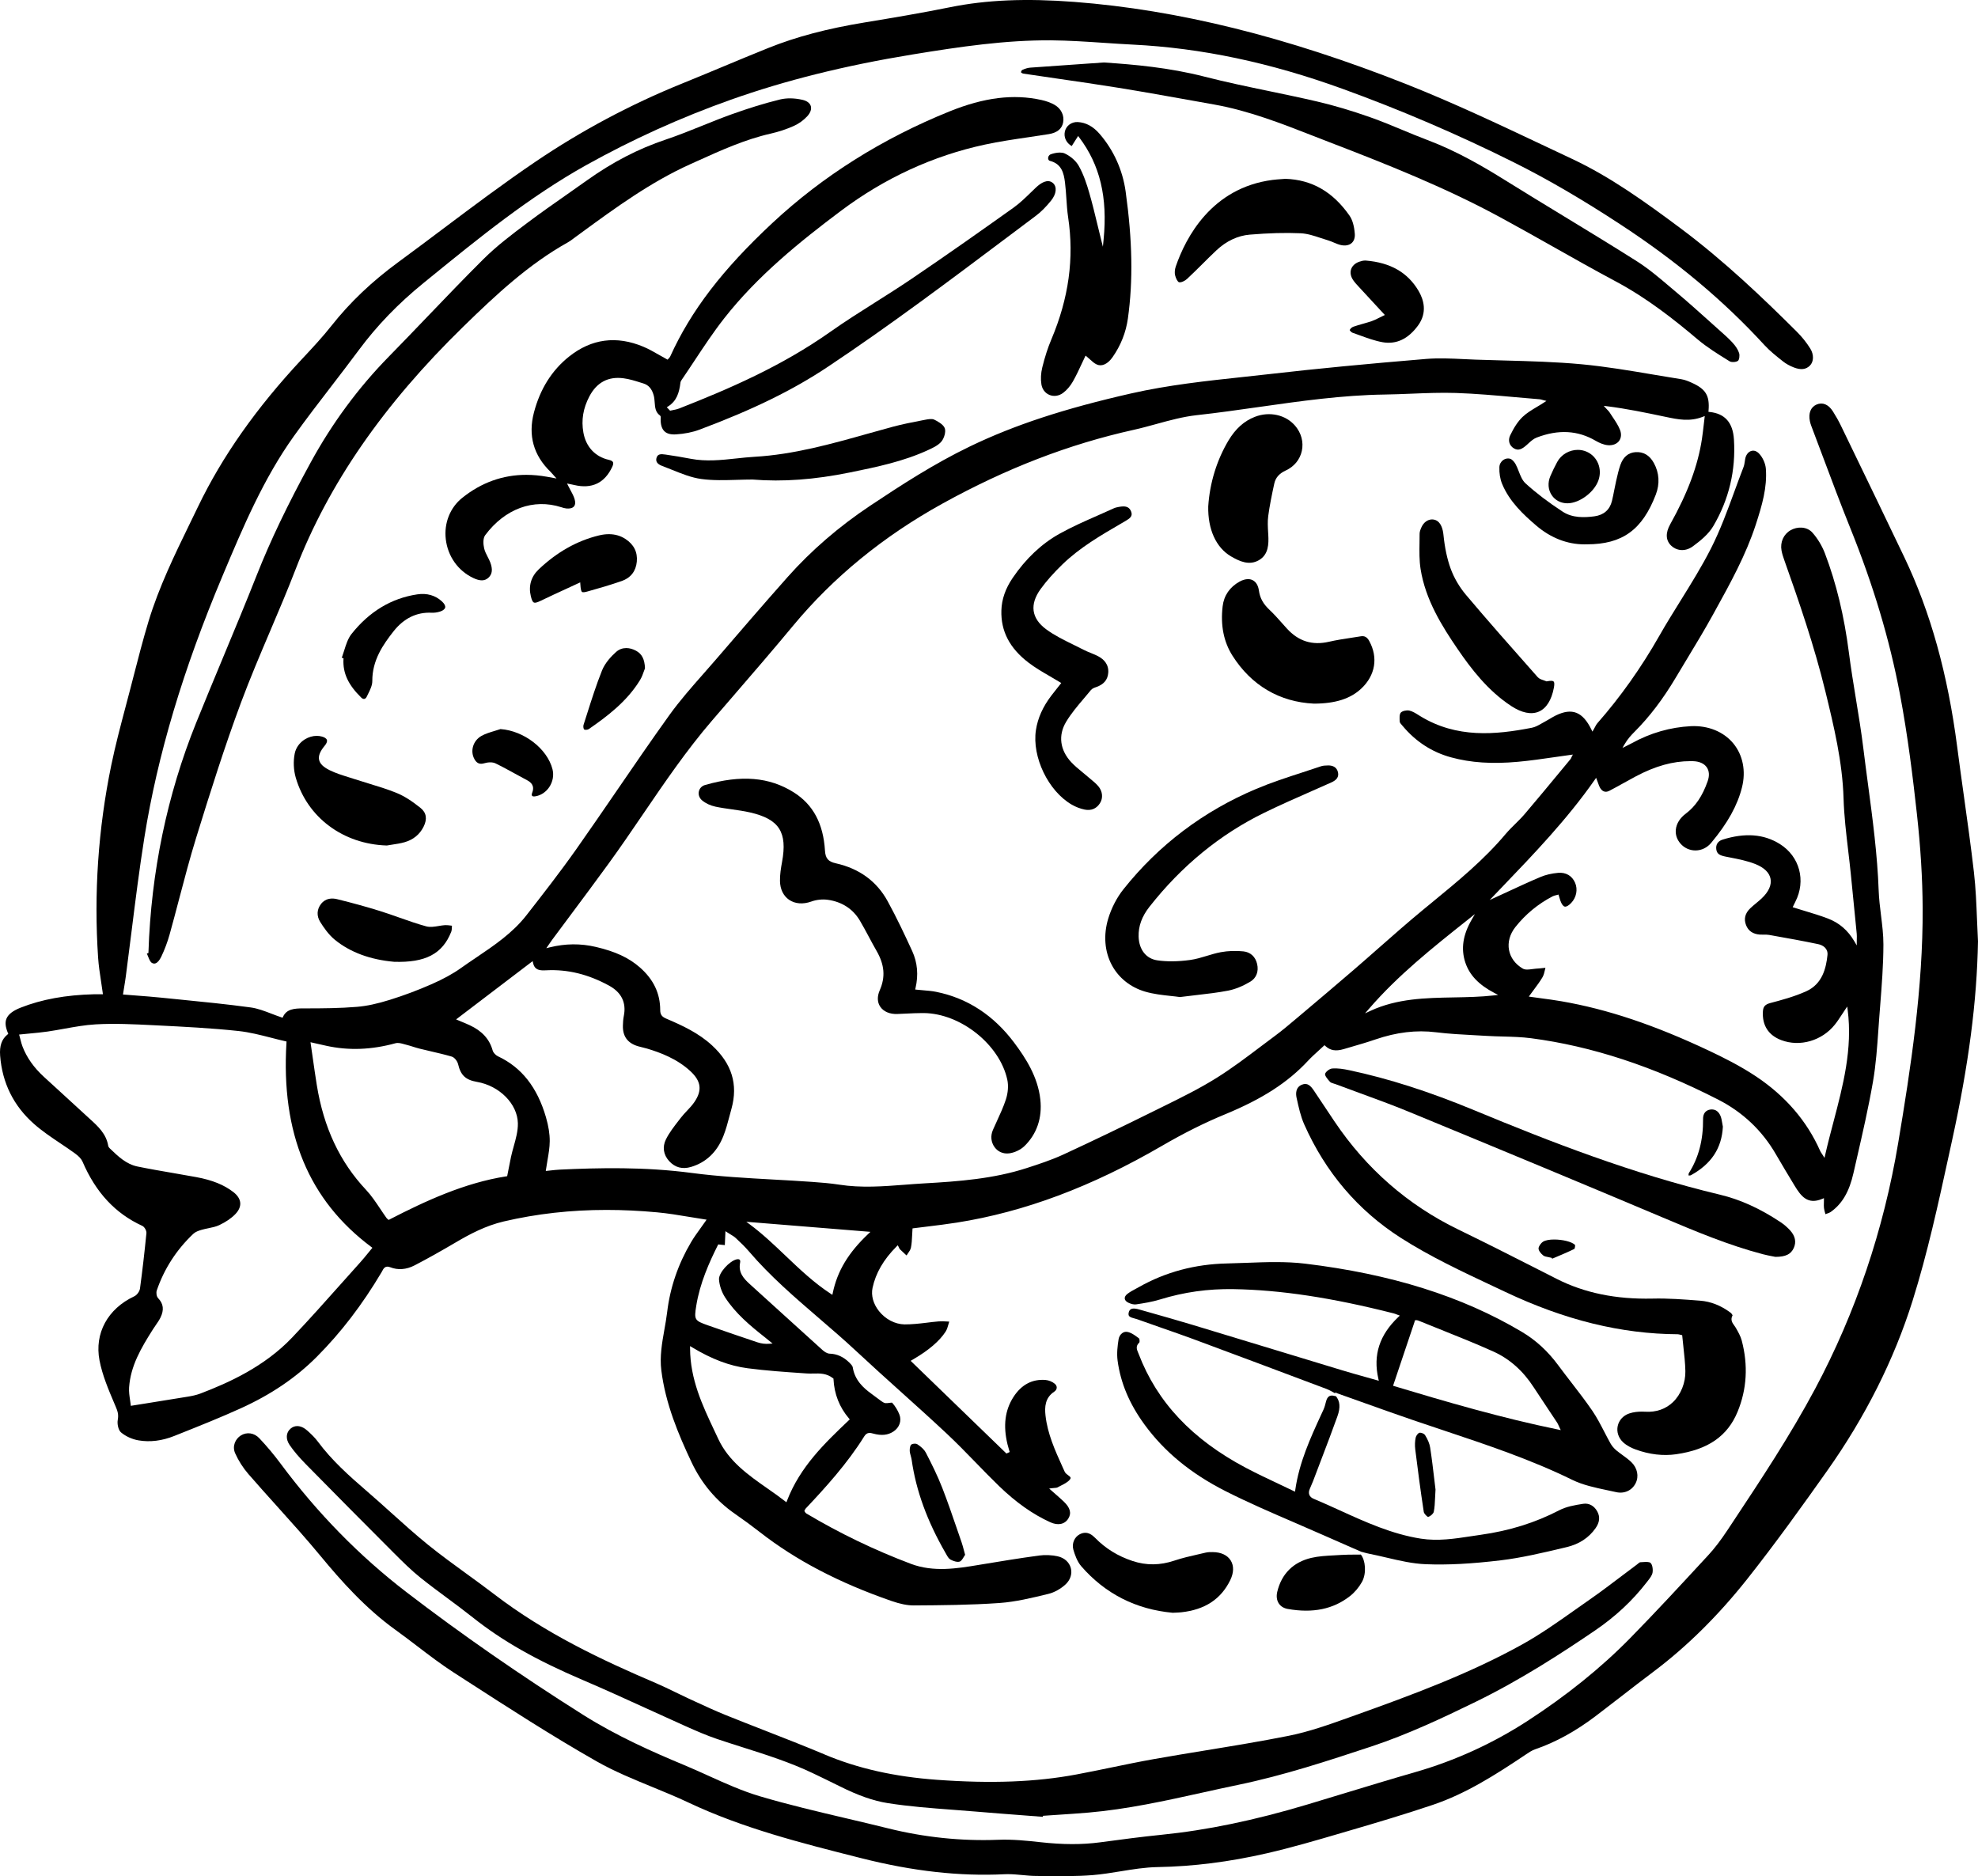 <?xml version="1.0" encoding="UTF-8"?>
<svg id="Layer_2" data-name="Layer 2" xmlns="http://www.w3.org/2000/svg" viewBox="0 0 233.378 221.354">
  <g id="Layer_1-2" data-name="Layer 1">
    <g>
      <path d="m13.893,167.533c-.084.454.064,1.191.381,1.462.544.463,1.316.815,2.065.943,1.359.233,2.777.058,4.219-.519l.66-.263c2.374-.947,4.829-1.926,7.191-3,3.581-1.627,6.515-3.615,8.97-6.079,2.858-2.868,5.36-6.136,7.648-9.988.027-.046.053-.095.077-.143.138-.265.342-.668.938-.434.908.358,1.898.284,2.864-.216,1.449-.751,2.974-1.602,4.94-2.758,1.564-.92,3.453-1.928,5.597-2.43,3.888-.907,7.893-1.358,12.119-1.358,1.944,0,3.935.095,5.983.285,1.267.117,2.498.322,3.801.539.588.098,1.181.196,1.781.287l.241.036-.139.201c-.196.283-.392.555-.583.82-.401.557-.781,1.083-1.109,1.639-1.525,2.578-2.475,5.351-2.82,8.241-.084.697-.209,1.4-.33,2.081-.276,1.559-.562,3.17-.36,4.793.489,3.931,2.002,7.533,3.564,10.842,1.183,2.504,2.899,4.549,5.103,6.076,1.072.744,2.036,1.452,2.948,2.165,4.248,3.319,9.331,5.979,15.541,8.132,1.038.358,1.87.525,2.615.525h.026c3.122-.02,6.661-.042,10.109-.287,1.904-.135,3.82-.602,5.674-1.053l.095-.023c.695-.169,1.452-.589,2.024-1.123.569-.531.799-1.253.615-1.93-.188-.688-.763-1.203-1.539-1.376-.707-.158-1.488-.191-2.199-.095-2.376.32-4.782.719-7.109,1.104l-.092.016c-2.46.406-5.249.87-7.927-.139-4.282-1.614-8.438-3.617-12.352-5.952-.074-.045-.115-.116-.145-.169-.008-.014-.015-.027-.022-.038l-.055-.075.042-.082c.012-.023.021-.044.029-.063.021-.048.043-.099.085-.143,2.291-2.429,4.905-5.292,6.915-8.524.325-.524.729-.413,1.055-.323.968.266,1.723.19,2.378-.237.714-.465,1-1.273.711-2.011-.195-.5-.49-.981-.853-1.393-.04-.021-.232.004-.347.021-.142.02-.29.039-.421.029-.181-.013-.347-.122-.502-.232-.211-.151-.418-.308-.626-.464-.182-.137-.362-.273-.547-.407-.956-.693-1.965-1.605-2.205-3.116-.032-.201-.27-.435-.397-.561-.7-.688-1.464-1.035-2.335-1.06-.312-.009-.639-.246-.857-.443-1.59-1.435-3.175-2.874-4.76-4.313-1.257-1.142-2.515-2.283-3.773-3.423-.75-.677-1.403-1.383-1.169-2.563.031-.155.011-.275-.057-.339-.072-.069-.209-.084-.387-.037-.823.213-2.099,1.573-2.046,2.373.046.692.312,1.476.71,2.094,1.223,1.902,2.988,3.37,4.691,4.711.149.117.296.238.442.358l.475.388-.379.028c-.487.039-.938-.017-1.403-.171-1.851-.622-3.838-1.295-5.83-1.998-1.605-.567-1.657-.653-1.391-2.318.431-2.674,1.527-5.11,2.545-7.141l.047-.094.779.083.073-1.644.223.146c.143.093.272.172.391.244.233.141.436.264.605.422.544.507,1.071,1.008,1.55,1.569,2.487,2.914,5.427,5.442,8.27,7.888,1.463,1.258,2.977,2.56,4.411,3.899,1.72,1.605,3.498,3.206,5.219,4.754,1.794,1.614,3.65,3.285,5.442,4.963,1.175,1.1,2.313,2.272,3.415,3.406.898.926,1.829,1.884,2.771,2.795,1.991,1.923,3.962,3.313,6.025,4.253.902.414,1.694.256,2.122-.416.41-.647.241-1.291-.531-2.026-.292-.278-.59-.539-.935-.841-.168-.147-.346-.302-.533-.47l-.248-.221.329-.043c.126-.017.233-.024.326-.031.145-.011.249-.018.312-.054.131-.072.267-.141.403-.21.395-.198.803-.403,1.059-.706.073-.087.107-.16.101-.218-.013-.104-.159-.211-.301-.315-.136-.101-.277-.204-.36-.342-.026-.042-.039-.065-.05-.09l-.266-.587c-.861-1.903-1.752-3.871-1.988-6.025-.107-.979-.069-2.079,1.028-2.805.18-.118.288-.289.298-.466.009-.172-.074-.341-.234-.474-.285-.238-.707-.412-1.074-.442-1.574-.132-2.861.547-3.803,2.012-1.002,1.561-1.229,3.389-.696,5.586.043.177.095.35.146.522l.11.379-.382.178-.075-.072-11.227-10.865.369-.217q2.669-1.565,3.747-3.216c.171-.263.26-.581.354-.919.026-.093.052-.186.08-.276-.086-.004-.171-.009-.257-.014-.327-.019-.665-.036-.989-.011-.478.038-.964.099-1.435.157-.852.105-1.745.201-2.601.197-1.123-.024-2.247-.612-3.009-1.574-.671-.847-.946-1.844-.756-2.735.372-1.747,1.298-3.344,2.83-4.882l.144-.145.098.18c.028.052.05.099.07.142.029.063.053.113.078.138.22.215.444.422.669.63l.121.111c.042-.064.087-.128.132-.191.171-.245.333-.477.385-.721.096-.457.118-.939.143-1.45.011-.229.021-.464.04-.707l.009-.124.123-.016c.529-.068,1.06-.133,1.59-.197,1.161-.141,2.36-.287,3.534-.473,7.969-1.263,15.879-4.225,24.183-9.053,2.587-1.504,5.032-2.726,7.474-3.733,4.37-1.805,7.377-3.746,9.747-6.294.391-.42.808-.798,1.248-1.198.199-.181.401-.364.602-.553l.104-.098.104.097c.577.533,1.228.642,2.174.363l.856-.251c.942-.273,1.916-.557,2.856-.88,2.507-.859,4.853-1.141,7.164-.853,1.52.188,3.081.27,4.592.35.486.025.974.052,1.459.081.617.036,1.248.054,1.858.07,1.096.029,2.229.06,3.332.205,7.142.938,14.354,3.306,22.05,7.236,2.903,1.483,5.192,3.649,6.805,6.438.729,1.261,1.476,2.496,2.197,3.689.781,1.293,1.566,2.305,3.27,1.591l.211-.088v.229c0,.124-.004.24-.007.35-.006.222-.011.413.013.597.026.201.081.398.14.606.011.036.021.072.03.108.041-.015.082-.029.124-.044.196-.068.382-.133.53-.239,1.338-.966,2.157-2.375,2.655-4.57l.4-1.752c.676-2.944,1.374-5.989,1.898-9.011.353-2.032.5-4.14.643-6.178.034-.486.068-.974.105-1.46l.104-1.34c.186-2.366.378-4.812.382-7.216.003-1.145-.143-2.312-.283-3.442-.118-.957-.241-1.947-.276-2.927-.149-4.221-.716-8.469-1.264-12.576-.186-1.389-.37-2.777-.54-4.168-.24-1.961-.564-3.945-.879-5.864-.291-1.777-.592-3.614-.824-5.431-.562-4.367-1.49-8.213-2.839-11.758-.333-.87-.85-1.729-1.455-2.417-.682-.774-1.814-.74-2.581-.307-.837.475-1.261,1.417-1.08,2.401.071.389.199.774.303,1.066,1.751,4.932,3.57,10.201,4.89,15.63.981,4.037,1.995,8.211,2.126,12.552.062,2.052.308,4.136.546,6.15.11.931.22,1.861.313,2.792.234,2.34.469,4.679.695,7.019.019.192.014.386.009.572-.002.084-.004.167-.004.251v.56l-.283-.482c-.764-1.303-1.788-2.185-3.133-2.697-.892-.339-1.788-.609-2.736-.896-.413-.125-.827-.25-1.242-.382l-.168-.053.164-.337c.049-.104.095-.197.143-.29,1.288-2.493.521-5.365-1.823-6.83-1.888-1.178-4.097-1.348-6.755-.517-.548.171-.818.588-.742,1.146.076.552.424.721,1.083.854l.56.111c1.001.196,2.035.398,2.987.781,1.023.41,1.636,1.009,1.772,1.731.139.738-.228,1.543-1.06,2.324-.208.195-.431.38-.646.558-.234.195-.479.396-.699.61-.605.584-.769,1.251-.482,1.981.265.678.816,1.052,1.64,1.11.138.009.277.008.417.005.214-.003.434-.007.651.031l.357.063c1.786.318,3.633.647,5.439,1.026.585.123,1.181.526,1.1,1.291-.162,1.529-.591,3.396-2.488,4.262-1.404.64-2.979,1.057-4.245,1.392-.629.167-.853.42-.887,1.002-.096,1.638.655,2.807,2.174,3.38,2.196.828,4.795.076,6.319-1.835.299-.375.56-.775.836-1.198.129-.199.26-.4.396-.602l.226-.33.051.396c.596,4.595-.559,8.975-1.674,13.211-.335,1.27-.681,2.583-.978,3.891l-.082.36-.195-.313c-.056-.089-.104-.161-.145-.223-.076-.116-.132-.2-.175-.297-1.555-3.519-4.102-6.475-7.57-8.785-1.886-1.257-3.941-2.273-5.521-3.019-6.458-3.048-11.998-4.904-17.437-5.844-.809-.14-1.642-.252-2.448-.359-.38-.052-.761-.103-1.145-.157l-.248-.035.146-.204c.157-.219.314-.43.469-.637.363-.487.706-.948.995-1.439.149-.256.22-.562.294-.888.018-.076.035-.153.054-.229-.069.007-.139.015-.208.021-.313.034-.628.067-.942.085-.134.008-.276.027-.419.048-.399.054-.812.112-1.116-.067-.872-.514-1.444-1.288-1.611-2.182-.172-.919.095-1.882.75-2.712,1.193-1.508,2.673-2.729,4.397-3.626.12-.063.252-.095.379-.126.055-.013.11-.026.166-.042l.145-.042.11.368c.039.133.072.248.113.361.153.421.327.654.516.694.187.034.442-.103.756-.428.619-.643.804-1.604.46-2.391-.357-.823-1.083-1.243-2.003-1.164-.774.071-1.471.234-2.069.486-1.278.538-2.56,1.132-3.799,1.706-.492.228-.984.456-1.478.682l-.723.329,1.427-1.487c3.792-3.951,7.714-8.038,10.965-12.691l.164-.234.103.267c.051.132.094.252.133.363.076.218.137.391.226.542.19.325.539.655,1.109.354.552-.288,1.095-.59,1.639-.892.493-.274.986-.548,1.484-.812,2.305-1.218,4.359-1.791,6.435-1.791.102,0,.204.002.306.004.737.02,1.312.276,1.619.722.296.429.333.997.106,1.643-.614,1.751-1.44,2.972-2.603,3.843-.668.502-1.077,1.159-1.152,1.853-.064.6.124,1.174.546,1.66.444.516,1.086.811,1.762.811h.02c.711-.006,1.366-.326,1.846-.9,1.943-2.328,3.099-4.41,3.634-6.554.478-1.914.104-3.799-1.024-5.17-1.153-1.4-2.996-2.134-5.005-2.038-2.438.126-4.779.8-6.962,2.004-.149.082-.302.157-.454.232l-.661.332.255-.441c.356-.616.785-1.079,1.158-1.451,1.772-1.771,3.368-3.867,4.877-6.405.438-.736.882-1.47,1.324-2.203,1.021-1.688,2.076-3.434,3.044-5.188l.294-.534c1.776-3.217,3.612-6.544,4.774-10.112.751-2.306,1.358-4.393,1.195-6.598-.048-.631-.375-1.359-.815-1.811-.279-.287-.607-.393-.918-.294-.356.111-.628.474-.709.946-.013.076-.024.153-.035.23-.037.25-.075.509-.17.75-.364.937-.717,1.899-1.058,2.831-.821,2.246-1.671,4.568-2.765,6.726-1.08,2.129-2.364,4.194-3.606,6.192-.837,1.345-1.702,2.735-2.496,4.133-2.139,3.762-4.602,7.235-7.32,10.324-.098.111-.171.25-.263.426-.05.095-.104.196-.167.306l-.144.245-.125-.254c-1.023-2.085-2.273-2.581-4.184-1.655-.25.121-.497.269-.735.411-.198.119-.397.237-.602.345-.121.063-.241.132-.362.201-.361.207-.734.42-1.139.499-4.298.839-8.865,1.255-13.156-1.366l-.218-.135c-.354-.223-.722-.452-1.098-.531-.331-.064-.822.055-.989.247-.182.209-.148.709-.125,1.074.008.117.143.269.261.402.033.037.065.074.095.109,1.537,1.835,3.448,3.075,5.683,3.687,2.338.64,4.855.807,7.915.528,1.441-.131,2.896-.342,4.301-.546.628-.092,1.254-.183,1.876-.266l.296-.04-.142.263c-.018.051-.07.193-.167.309l-1.09,1.316c-1.401,1.695-2.851,3.447-4.303,5.15-.346.405-.731.785-1.104,1.153-.385.38-.783.772-1.134,1.189-2.552,3.039-5.642,5.574-8.629,8.025-.37.304-.741.607-1.111.913-1.767,1.457-3.515,2.996-5.206,4.485-.996.877-1.992,1.754-2.997,2.62-2.156,1.856-4.367,3.721-6.505,5.524l-.34.286c-.775.655-1.578,1.332-2.408,1.947-.57.422-1.138.85-1.704,1.277-1.671,1.262-3.398,2.566-5.199,3.692-2.02,1.264-4.199,2.337-6.307,3.376l-.867.428c-3.886,1.927-7.447,3.637-10.888,5.228-1.438.665-2.983,1.165-4.346,1.606-3.884,1.258-7.946,1.572-12.113,1.806-.76.043-1.52.102-2.278.16-2.519.193-5.122.395-7.705-.008-1.064-.165-2.127-.249-3.213-.328-1.506-.108-3.041-.192-4.525-.275-3.192-.176-6.494-.358-9.71-.784-5.543-.732-10.948-.605-15.507-.391-.387.019-.77.062-1.106.099-.14.016-.27.03-.385.041l-.192.019.027-.191c.05-.351.109-.697.168-1.041.137-.788.265-1.532.27-2.286.007-.834-.144-1.786-.448-2.83-1.027-3.524-2.875-5.871-5.651-7.174-.247-.116-.555-.401-.638-.703-.369-1.328-1.256-2.301-2.713-2.973-.337-.156-.681-.298-.99-.426l-.608-.255,9.033-6.877.053.229c.196.855.798.894,1.559.853,2.516-.127,4.924.459,7.39,1.801,1.483.807,2.072,2.018,1.752,3.599-.076.378-.097.771-.105,1.104-.037,1.274.538,2.075,1.758,2.449.18.055.362.099.546.142.185.044.37.088.552.143,1.546.467,3.524,1.193,5.117,2.673,1.265,1.175,1.4,2.265.454,3.644-.257.374-.572.709-.878,1.033-.243.258-.495.525-.711.808l-.265.342c-.545.702-1.108,1.428-1.498,2.214-.436.882-.298,1.813.38,2.557.693.762,1.562.994,2.582.691,1.781-.53,3.064-1.753,3.812-3.634.311-.781.531-1.619.745-2.429.071-.272.143-.545.218-.815.791-2.865.041-5.305-2.293-7.46-1.587-1.467-3.529-2.36-5.384-3.15-.465-.197-.734-.426-.734-1.007.002-1.98-.787-3.634-2.411-5.056-1.292-1.129-2.887-1.87-5.172-2.405-1.814-.426-3.602-.407-5.464.051l-.392.097.445-.642c.096-.14.166-.242.241-.344.695-.937,1.393-1.872,2.091-2.808,1.506-2.021,3.063-4.108,4.569-6.181,1.396-1.92,2.755-3.915,4.069-5.845,2.532-3.717,5.15-7.561,8.146-11.043.776-.902,1.556-1.805,2.334-2.706,2.396-2.774,4.872-5.643,7.251-8.511,4.727-5.699,10.644-10.533,17.586-14.369,7.532-4.161,14.919-7.011,22.582-8.711.889-.197,1.787-.444,2.657-.683,1.552-.427,3.157-.867,4.771-1.045,2.459-.27,4.952-.624,7.363-.967,4.827-.687,9.818-1.396,14.802-1.467,1.052-.015,2.123-.058,3.158-.1,1.728-.07,3.514-.141,5.266-.085,2.323.078,4.679.289,6.957.493.971.087,1.941.174,2.912.251.106.009.204.038.308.068.049.014.101.029.156.043l.337.084-.291.19c-.281.185-.565.355-.845.522-.615.368-1.197.717-1.673,1.171-.527.504-.995,1.198-1.471,2.186-.28.584-.105,1.197.437,1.526.537.326.976.09,1.552-.429l.143-.131c.303-.278.615-.566.992-.71,2.575-.987,4.864-.859,6.997.394.354.207.89.464,1.438.507.543.037,1.023-.142,1.294-.507.259-.35.297-.827.106-1.311-.207-.524-.539-1.02-.861-1.498-.12-.18-.24-.358-.355-.54-.073-.116-.173-.22-.279-.329-.052-.053-.103-.105-.151-.161l-.27-.302.401.051c2.327.292,4.576.764,6.752,1.221l.138.028c1.459.309,2.838.597,4.392-.003l.236-.092-.03.252c-.035.282-.066.553-.096.815-.064.558-.125,1.085-.203,1.607-.475,3.161-1.667,6.371-3.752,10.103-.569,1.019-.53,1.887.112,2.511.575.558,1.594.798,2.571.08.874-.642,1.842-1.426,2.401-2.376,1.854-3.148,2.674-6.596,2.438-10.247-.129-1.978-1.063-3.032-2.86-3.225l-.146-.016.012-.148c.143-1.774-.326-2.545-2.006-3.294-.359-.161-.777-.338-1.187-.402-1.097-.173-2.192-.358-3.287-.544-2.774-.47-5.644-.955-8.482-1.222-3.042-.285-6.157-.368-9.17-.449-1.125-.03-2.251-.06-3.375-.1-.454-.017-.909-.039-1.365-.061-1.465-.071-2.98-.143-4.446-.022-7.14.593-12.932,1.151-18.228,1.759-1.115.128-2.23.247-3.346.367-4.354.467-8.857.95-13.239,1.945-7.904,1.796-13.769,3.724-19.014,6.251-4.229,2.038-8.125,4.567-11.753,6.984-3.697,2.461-6.981,5.298-9.764,8.429-2.91,3.278-5.857,6.704-8.457,9.727-.479.557-.967,1.109-1.453,1.662-1.383,1.569-2.813,3.191-4.046,4.908-2.103,2.93-4.177,5.955-6.182,8.882-1.556,2.27-3.164,4.616-4.776,6.904-1.944,2.758-4.053,5.456-5.912,7.837-1.621,2.075-3.791,3.54-5.889,4.956-.603.406-1.226.826-1.824,1.254-.942.673-2.086,1.301-3.495,1.918-1.604.703-3.243,1.317-4.873,1.826-1.521.475-2.761.74-3.901.834-1.977.164-3.944.182-6.112.182h-.238c-1.049,0-1.949.077-2.368.979l-.057.122-.129-.042c-.407-.136-.807-.288-1.192-.436-.836-.32-1.625-.623-2.442-.734-2.773-.378-5.607-.66-8.349-.933-.733-.073-1.467-.146-2.2-.221-.979-.101-1.98-.177-2.949-.25-.468-.036-.938-.071-1.408-.11l-.163-.014.025-.161c.037-.233.073-.46.109-.681.073-.445.143-.869.199-1.296.229-1.735.447-3.473.665-5.211.46-3.671.935-7.467,1.527-11.183,1.549-9.707,4.558-19.783,9.198-30.804l.094-.225c2.337-5.553,4.754-11.293,8.344-16.312,1.441-2.015,2.977-4.011,4.462-5.942,1.059-1.378,2.153-2.802,3.205-4.221,2.133-2.876,4.619-5.455,7.604-7.884l.698-.568c5.81-4.729,11.817-9.621,18.534-13.368,5.435-3.031,11.178-5.628,17.07-7.717,6.441-2.284,13.44-4.027,21.396-5.329,5.772-.944,10.992-1.704,16.372-1.673,2.087.02,4.204.161,6.253.298,1.109.074,2.257.151,3.386.208,8.086.401,16.192,2.112,24.783,5.229,6.835,2.479,13.604,5.384,20.121,8.633,4.004,1.995,8.175,4.427,12.751,7.432,6.583,4.322,12.104,8.955,16.88,14.165.632.688,1.392,1.29,2.126,1.871l.045.036c.36.287.809.537,1.297.725.817.314,1.417.247,1.885-.214s.49-1.305.054-2.007c-.442-.712-.976-1.381-1.587-1.99-3.892-3.881-8.573-8.372-13.794-12.261-4.133-3.078-8.216-6.017-12.733-8.138-1.093-.513-2.183-1.028-3.273-1.544-5.287-2.499-10.754-5.083-16.297-7.279C151.788,4.339,138.987,1.163,126.775.225c-5.729-.437-10.388-.241-14.662.624-3.441.695-6.857,1.268-10.062,1.794-4.471.733-8.09,1.691-11.39,3.014-1.821.73-3.663,1.499-5.443,2.242-1.554.647-3.16,1.317-4.747,1.96-6.062,2.454-11.868,5.55-17.261,9.201-3.741,2.532-7.42,5.294-10.978,7.965-1.714,1.287-3.486,2.618-5.244,3.907-3.126,2.292-5.702,4.744-7.875,7.495-1.051,1.332-2.229,2.594-3.37,3.815l-.132.141c-5.375,5.756-9.381,11.448-12.248,17.401-.307.636-.615,1.271-.925,1.906-1.812,3.72-3.686,7.566-4.91,11.604-.658,2.173-1.234,4.412-1.791,6.577l-.341,1.322c-.189.73-.383,1.461-.576,2.19-.599,2.261-1.218,4.598-1.696,6.921-1.54,7.481-2.06,15.12-1.546,22.705.062.913.198,1.81.343,2.76.068.447.138.9.199,1.362l.023.173-.438-.002c-.196,0-.395-.003-.591.003-3.352.082-6.19.6-8.679,1.582-.904.356-1.449.777-1.665,1.284-.189.447-.139.973.164,1.706l.043.104-.089.071c-.684.55-.961,1.344-.872,2.5.247,3.217,1.59,5.924,3.989,8.045.963.852,2.062,1.589,3.124,2.302.569.382,1.157.776,1.72,1.186.461.334.752.652.89.973,1.564,3.639,3.869,6.115,7.046,7.571.264.12.521.572.491.863-.229,2.312-.476,4.445-.757,6.521-.048.354-.355.779-.672.928-3.142,1.47-4.716,4.365-4.107,7.558.334,1.748,1.061,3.458,1.764,5.111l.142.334c.229.538.369.938.248,1.588Zm74.315-6.102c2.18.286,4.416.438,6.578.586l.429.029c.246.016.506.012.756.006.769-.019,1.564-.034,2.314.558l.055.043.003.068c.086,1.753.7,3.312,1.825,4.632l.093.109-.104.1c-2.825,2.688-5.747,5.469-7.297,9.49l-.073.191-.162-.126c-.682-.531-1.403-1.036-2.101-1.524-2.238-1.566-4.552-3.186-5.784-5.838-.154-.332-.311-.663-.467-.995-1.396-2.958-2.838-6.017-2.853-9.674l-.001-.271.231.14c2.334,1.408,4.418,2.194,6.558,2.476Zm73.313-42.407c3.414-3.958,7.53-7.229,11.511-10.393l.989-.787-.398.692c-1.021,1.769-1.264,3.402-.744,4.995.489,1.499,1.584,2.651,3.443,3.624l.439.23-.493.056c-1.581.179-3.197.208-4.76.236-3.275.06-6.662.121-9.808,1.583l-.641.298.461-.535Zm-58.82,26.312l-.248.234c-2.361,2.232-3.656,4.385-4.198,6.981l-.045.218-.187-.122c-1.981-1.291-3.688-2.918-5.339-4.49-1.33-1.267-2.704-2.577-4.205-3.691l-.426-.316,14.647,1.187Zm-64.237-21.959c2.648.587,5.327.492,8.191-.29.324-.091.681.011,1.024.107.076.021.152.042.227.061.278.069.556.156.823.24.264.083.527.166.795.232.437.108.875.211,1.314.312.808.188,1.644.382,2.455.619.345.101.674.551.755.892.308,1.315.891,1.863,2.225,2.094,2.664.458,4.785,2.602,4.83,4.881.018.912-.24,1.833-.489,2.724-.114.408-.232.831-.321,1.244-.095.441-.181.886-.275,1.376l-.178.902-.104.017c-4.916.765-9.533,2.901-13.791,5.097l-.087.046-.077-.062c-.072-.052-.136-.112-.179-.173-.259-.358-.506-.729-.753-1.099-.511-.763-1.038-1.553-1.664-2.219-3.095-3.295-4.994-7.341-5.808-12.368-.166-1.031-.313-2.062-.469-3.154-.077-.541-.156-1.096-.241-1.671l-.032-.22,1.829.411Zm-20.397,33.428c.101-.159.209-.315.317-.471.195-.281.397-.572.547-.877.446-.907.359-1.637-.272-2.293-.2-.208-.25-.655-.161-.916.867-2.539,2.314-4.783,4.301-6.671.255-.242.624-.373.984-.478.268-.078.544-.135.812-.19.454-.093.884-.182,1.273-.364.793-.373,1.458-.831,1.922-1.324.401-.428.588-.867.555-1.304-.035-.446-.31-.882-.795-1.261-1.104-.861-2.499-1.426-4.388-1.776-.906-.168-1.814-.324-2.723-.48-1.383-.238-2.813-.484-4.212-.771-1.332-.272-2.292-1.197-3.222-2.092l-.062-.06c-.067-.065-.152-.168-.173-.285-.237-1.429-1.206-2.307-2.23-3.235-.126-.114-.252-.229-.376-.344-1.148-1.064-2.305-2.119-3.462-3.175l-1.498-1.368c-1.209-1.107-2.042-2.284-2.548-3.597-.099-.253-.166-.519-.238-.8-.035-.139-.073-.283-.116-.438l-.049-.174.18-.019c.364-.038.716-.071,1.06-.104.729-.068,1.416-.133,2.099-.231.665-.096,1.34-.218,1.993-.336,1.209-.218,2.46-.443,3.703-.515,2.236-.128,4.516-.014,6.72.096l.529.026c3.149.157,6.406.32,9.593.662,1.311.141,2.608.474,3.864.796.555.143,1.128.289,1.687.415l.126.028-.008.129c-.653,10.705,2.621,18.593,10.011,24.113l.128.096-.102.123c-.132.159-.264.321-.397.485-.294.362-.599.736-.92,1.094-.731.812-1.459,1.629-2.186,2.445-1.901,2.134-3.866,4.34-5.867,6.445-3.275,3.445-7.508,5.342-10.83,6.608-.496.188-1.031.291-1.442.359-1.552.258-3.105.505-4.75.767l-2.01.321-.017-.16c-.017-.162-.044-.339-.072-.525-.07-.458-.149-.977-.113-1.494.176-2.516,1.388-4.605,2.836-6.883Z" stroke-width="0"/>
      <path d="m29.317,173.924c1.105,1.273,2.254,2.549,3.364,3.782,1.717,1.908,3.492,3.88,5.154,5.893,2.368,2.867,5.271,6.143,8.838,8.707.869.624,1.735,1.285,2.572,1.924,1.382,1.055,2.811,2.145,4.289,3.099l1.466.945c4.989,3.222,10.149,6.553,15.39,9.533,2.084,1.185,4.361,2.118,6.562,3.021,1.417.581,2.883,1.183,4.287,1.846,6.412,3.029,13.354,4.783,20.067,6.479l.396.1c6.016,1.521,11.519,2.134,16.81,1.874.132-.007.264-.01.396-.01.574,0,1.151.055,1.714.107.531.051,1.081.103,1.618.106l1.037.01c1.859.02,3.78.039,5.653-.111,1.091-.089,2.197-.27,3.268-.444,1.43-.233,2.907-.475,4.372-.501,4.234-.076,8.452-.608,12.895-1.627,2.923-.67,5.855-1.531,8.692-2.363l1.142-.335c3.142-.919,6.497-1.919,9.752-3.016,3.905-1.313,7.393-3.541,10.917-5.901l.093-.062c.334-.226.68-.459,1.064-.592,2.432-.837,4.778-2.127,7.173-3.943,1.013-.768,2.018-1.547,3.022-2.325,1.219-.944,2.479-1.921,3.733-2.861,3.942-2.955,7.671-6.637,11.083-10.942,3.409-4.301,6.658-8.849,9.437-12.774,4.519-6.384,7.915-13.147,10.096-20.104,1.757-5.602,3.032-11.461,4.267-17.128l.397-1.821c1.95-8.906,2.918-16.35,3.045-23.427-.046-.845-.08-1.69-.114-2.536-.074-1.848-.15-3.758-.365-5.618-.344-2.987-.768-6.016-1.177-8.944-.268-1.912-.544-3.89-.796-5.837-1.111-8.589-3.147-15.901-6.226-22.355-2.146-4.498-4.353-9.059-6.487-13.469l-1.011-2.088c-.27-.556-.587-1.121-.942-1.68-.529-.829-1.218-1.111-1.933-.804-.685.296-.977,1.03-.782,1.964.038.181.09.356.152.521.463,1.218.921,2.438,1.378,3.66,1.041,2.78,2.118,5.655,3.246,8.455,2.719,6.745,4.627,13.123,5.835,19.498.949,5.01,1.552,9.996,2.016,14.213.437,3.969.658,7.596.677,11.089.048,9.397-1.401,18.856-2.89,27.74-1.719,10.258-5.01,19.999-9.781,28.954-2.937,5.511-6.437,10.787-9.82,15.891l-.567.855c-.774,1.169-1.505,2.121-2.235,2.912l-.338.365c-2.884,3.123-5.865,6.353-8.893,9.438-3.424,3.49-7.506,6.779-12.131,9.776-4.092,2.65-8.535,4.675-13.206,6.017-2.827.812-5.689,1.683-8.457,2.525-1.425.434-2.85.867-4.275,1.295-6.23,1.867-11.863,3.036-17.22,3.574-2.338.234-4.708.552-7,.858l-.235.031c-2.141.286-4.387.281-7.07-.018-1.604-.179-3.309-.35-4.988-.28-4.315.166-8.688-.286-12.981-1.355-1.639-.408-3.312-.802-4.93-1.182-3.35-.788-6.814-1.603-10.167-2.596-2.104-.623-4.15-1.549-6.13-2.445-.938-.424-1.907-.863-2.869-1.263-3.646-1.518-7.905-3.404-11.846-5.889-7.376-4.652-14.392-9.523-20.854-14.48-5.537-4.246-10.53-9.344-14.841-15.149-.789-1.063-1.643-2.082-2.536-3.026-.602-.634-1.479-.757-2.184-.311-.615.392-1.039,1.236-.658,2.095.389.873.932,1.725,1.57,2.46Z" stroke-width="0"/>
      <path d="m97.3,206.998c-2.333-.981-4.732-1.918-7.053-2.824-1.512-.59-3.074-1.2-4.604-1.817-1.205-.486-2.403-1.04-3.562-1.575l-.807-.372c-.523-.24-1.041-.493-1.56-.745-.756-.368-1.537-.749-2.32-1.084-6.331-2.702-13.024-5.844-19.084-10.488-1.066-.818-2.174-1.622-3.245-2.4-1.51-1.097-3.071-2.23-4.548-3.423-1.505-1.217-2.967-2.533-4.381-3.808-.897-.808-1.825-1.644-2.754-2.444-2.243-1.935-4.235-3.718-5.888-5.944-.353-.476-.81-.903-1.211-1.267-.403-.366-.824-.553-1.215-.553-.281,0-.547.097-.778.294-.554.47-.6,1.229-.119,1.935.481.706,1.088,1.424,1.908,2.26,3.43,3.49,6.924,7.015,10.384,10.475,1.01,1.009,2.055,2.053,3.194,2.961,1.013.808,2.072,1.594,3.097,2.353,1.004.744,2.042,1.514,3.037,2.305,3.457,2.75,7.453,5.022,12.956,7.37,2.579,1.101,5.173,2.284,7.682,3.43,1.479.675,2.959,1.351,4.443,2.014,1.252.559,2.479,1.096,3.734,1.521,1.016.343,2.056.674,3.062.993,2.742.87,5.578,1.771,8.239,3.044,1.019.487,2.103,1.009,3.173,1.544,2.173,1.088,3.97,1.718,5.654,1.983,2.541.401,5.161.598,7.695.787.925.069,1.85.139,2.772.218,1.842.157,3.717.299,5.529.437.771.059,1.54.117,2.311.177l.015-.12.125-.009c.561-.04,1.121-.076,1.682-.113,1.172-.077,2.383-.157,3.571-.259,4.541-.389,9.053-1.388,13.417-2.353,1.388-.308,2.823-.625,4.238-.918,5.422-1.125,10.646-2.853,15.699-4.523,4.327-1.431,8.467-3.393,12.337-5.279,5.332-2.6,10.297-5.844,14.025-8.381,2.449-1.665,4.465-3.545,6.164-5.747l.104-.135c.246-.313.501-.639.56-.969.068-.386-.013-.953-.237-1.151-.167-.149-.568-.122-.926-.097-.099.007-.195.013-.286.017-.068.002-.179.095-.268.169-.04.034-.08.067-.12.098-.598.443-1.19.893-1.784,1.342-1.24.939-2.522,1.91-3.821,2.813-.562.39-1.121.785-1.681,1.181-2.039,1.442-4.148,2.934-6.362,4.153-6.19,3.413-12.692,5.832-19.938,8.419l-.382.136c-2.315.828-4.71,1.685-7.144,2.17-3.24.646-6.557,1.188-9.764,1.714-2.008.329-4.084.669-6.12,1.03-1.672.297-3.364.647-5.001.985-1.354.28-2.754.569-4.136.828-4.796.897-10.021,1.096-16.44.632-5.019-.362-9.359-1.339-13.27-2.985Z" stroke-width="0"/>
      <path d="m124.423,12.366c-.438-.248-.957-.439-1.543-.569-3.312-.732-6.759-.305-10.85,1.347-7.942,3.209-14.975,7.639-20.901,13.168-5.896,5.499-9.613,10.357-12.056,15.751-.049.106-.133.188-.188.241-.016.015-.028.026-.037.036l-.08.093-.107-.058c-.305-.164-.601-.334-.894-.502-.63-.359-1.225-.7-1.856-.965-3.177-1.335-6.127-.943-8.77,1.162-2.028,1.614-3.424,3.837-4.146,6.607-.704,2.694-.049,5.041,1.946,6.976.073.071.141.147.235.256.053.06.113.129.188.213l.297.33-1.114-.202c-.836-.15-1.655-.227-2.453-.227-2.773,0-5.308.909-7.56,2.717-1.436,1.153-2.159,2.978-1.937,4.88.235,2.013,1.445,3.722,3.234,4.57.809.385,1.365.374,1.807-.039.447-.416.512-.989.205-1.804-.082-.22-.195-.438-.305-.65-.163-.315-.332-.643-.414-.995-.119-.517-.149-1.199.127-1.568,2.333-3.117,5.687-4.347,8.98-3.289.19.062.394.124.597.145.413.042.731-.044.897-.248.16-.197.182-.504.061-.887-.108-.347-.287-.676-.476-1.024-.09-.165-.181-.332-.267-.507l-.139-.279.495.101c.121.024.238.047.354.075,2.076.493,3.59-.228,4.484-2.146.116-.249.145-.429.086-.549-.061-.123-.227-.215-.508-.278-1.599-.364-2.688-1.54-2.985-3.225-.26-1.463-.028-2.855.707-4.254.869-1.652,2.217-2.374,4.017-2.141.693.088,1.376.304,2.036.512l.333.104c.608.189.99.633,1.203,1.396.076.273.098.562.118.842.044.591.085,1.149.624,1.539.106.076.094.217.083.342-.003.032-.006.063-.006.091-.001.675.148,1.146.457,1.437.294.277.729.392,1.341.359,1.012-.061,1.979-.254,2.797-.562,6.34-2.375,11.012-4.664,15.148-7.421,7.258-4.836,14.343-10.158,21.195-15.305,1.112-.836,2.225-1.672,3.339-2.506.596-.446,1.185-1.034,1.799-1.798.627-.776.714-1.625.213-2.062-.62-.539-1.432-.013-2.003.526-.204.193-.406.39-.608.586-.646.628-1.314,1.276-2.058,1.806-3.509,2.5-7.684,5.453-12.036,8.4-1.392.942-2.836,1.855-4.233,2.739-1.77,1.118-3.599,2.274-5.334,3.5-5.738,4.052-11.969,6.742-17.847,9.047-.218.085-.448.131-.671.174-.099.02-.198.039-.295.062l-.085.02-.392-.407.156-.1c1.004-.64,1.309-1.589,1.456-2.816.018-.135.099-.253.165-.349.513-.749,1.009-1.499,1.506-2.25,1.098-1.659,2.233-3.374,3.479-4.965,3.932-5.02,8.941-9.062,13.77-12.684,5.175-3.882,10.899-6.517,17.014-7.829,1.674-.36,3.397-.613,5.064-.858.822-.12,1.644-.241,2.463-.375.972-.158,1.54-.617,1.688-1.361.166-.831-.231-1.653-1.014-2.096Z" stroke-width="0"/>
      <path d="m66.983,28.605c.256-.143.5-.327.736-.505.081-.062.162-.122.244-.183l.616-.45c4.026-2.943,8.188-5.987,12.877-8.099l.831-.375c2.756-1.248,5.605-2.539,8.645-3.229.952-.217,1.872-.521,2.734-.907.574-.257,1.132-.659,1.572-1.133.381-.408.535-.85.425-1.211-.108-.353-.456-.614-.98-.734-.938-.217-1.875-.23-2.64-.045-1.816.446-3.709,1.026-5.784,1.774-1.138.41-2.28.871-3.385,1.316-1.41.568-2.869,1.156-4.335,1.647-3.225,1.079-6.261,2.651-9.282,4.805-.794.566-1.595,1.127-2.395,1.687-1.542,1.081-3.138,2.198-4.667,3.348-1.759,1.322-3.578,2.689-5.162,4.266-2.25,2.238-4.483,4.569-6.644,6.823-1.48,1.544-3.011,3.142-4.534,4.695-3.578,3.651-6.672,7.842-9.193,12.456-2.725,4.982-4.745,9.202-6.358,13.279-1.291,3.263-2.661,6.556-3.986,9.74-1.052,2.529-2.14,5.144-3.182,7.727-3.42,8.488-5.311,17.584-5.619,27.036l-.004.106-.186.061c.047.106.092.218.135.327.133.336.27.683.483.791.141.072.272.086.401.042.237-.08.474-.354.684-.79.403-.847.733-1.728.981-2.617.389-1.395.764-2.82,1.126-4.198.625-2.376,1.271-4.833,2.009-7.219,1.681-5.432,3.35-10.737,5.279-15.918,1.063-2.854,2.275-5.706,3.448-8.463,1.012-2.378,2.058-4.837,3.003-7.287,3.881-10.062,10.357-19.431,19.798-28.641,3.854-3.759,7.694-7.346,12.308-9.923Z" stroke-width="0"/>
      <path d="m167.065,167.665c1.109.378,2.221.749,3.332,1.121,5.031,1.681,10.233,3.418,15.11,5.811,1.261.618,2.714.924,4.119,1.22.354.074.706.148,1.055.228.968.22,1.871-.193,2.301-1.047.412-.817.213-1.798-.509-2.496-.312-.302-.676-.565-1.027-.821-.248-.18-.504-.366-.744-.565-.272-.229-.515-.517-.682-.811-.258-.458-.504-.933-.741-1.392-.431-.831-.876-1.691-1.406-2.467-.783-1.144-1.646-2.262-2.481-3.344-.513-.664-1.042-1.35-1.549-2.036-1.228-1.661-2.63-2.947-4.289-3.934-7.046-4.19-15.413-6.822-25.578-8.045-2.265-.272-4.622-.184-6.9-.097-.77.029-1.538.059-2.305.075-3.77.078-7.266,1.016-10.391,2.785-.129.073-.259.144-.39.213-.337.181-.685.367-.98.599-.217.17-.325.366-.305.552.021.188.168.355.416.476.343.165.676.24.919.203.926-.137,1.907-.295,2.821-.577,2.824-.872,5.672-1.271,8.674-1.222,5.579.096,11.586,1.005,18.903,2.863.118.029.232.074.345.119.05.019.099.038.148.057l.231.083-.179.17c-2.223,2.107-2.994,4.484-2.358,7.268l.057.251-.247-.07c-.424-.121-.845-.239-1.264-.356-.961-.269-1.869-.523-2.793-.803-2.616-.792-5.231-1.588-7.847-2.384-3.271-.996-6.543-1.991-9.816-2.979-1.762-.531-3.562-1.041-5.304-1.534l-.985-.279c-.33-.094-.742-.184-.997-.036-.123.069-.205.191-.252.371-.079.3.016.422.106.495.136.109.358.167.572.224.113.029.223.059.32.094.973.352,1.949.691,2.926,1.031,1.219.425,2.479.863,3.709,1.318,5.037,1.864,10.146,3.786,15.089,5.645l.619.232c.266.1.515.239.756.374.079.044.159.089.239.132l.035-.038.024-.027v0l.042-.045.086.09c.967.343,1.932.687,2.897,1.032,2.116.756,4.304,1.538,6.466,2.275Zm-.153-11.751l-.017-.061.071-.062c.104-.094.388.018.419.031.832.339,1.667.673,2.501,1.007,2.084.833,4.239,1.695,6.319,2.632,1.89.851,3.483,2.261,4.736,4.191.555.854,1.12,1.702,1.687,2.55.363.544.727,1.088,1.087,1.634.069.105.12.219.184.361.033.074.071.158.117.255l.133.275-.3-.062c-6.712-1.375-13.232-3.284-19.336-5.123l-.15-.045,2.549-7.584Z" stroke-width="0"/>
      <path d="m197.78,171.572c3.749-.542,6.047-2.133,7.231-5.006,1.096-2.66,1.261-5.49.491-8.409-.135-.509-.414-.998-.685-1.472-.067-.118-.131-.204-.193-.291-.222-.304-.496-.681-.201-1.214-.03-.075-.15-.242-.25-.315-1.126-.837-2.327-1.311-3.572-1.406l-.085-.007c-1.826-.142-3.717-.287-5.562-.24-4.283.094-7.999-.657-11.303-2.335l-1.671-.85c-3.241-1.647-6.593-3.352-9.919-4.964-5.945-2.883-10.858-7.171-14.604-12.746l-.09-.133c-.769-1.146-1.538-2.291-2.296-3.442-.444-.679-.827-1.023-1.454-.771-.78.311-.735,1.098-.639,1.539l.018.081c.226,1.036.459,2.106.884,3.066,2.506,5.649,6.338,10.152,11.389,13.384,3.449,2.206,7.211,3.974,10.85,5.683.501.235,1.003.472,1.505.708,7.019,3.318,13.662,4.949,20.31,4.986.107.001.208.028.306.055.041.011.084.022.128.032l.108.023.011.111c.04.428.087.854.134,1.279.103.934.209,1.898.231,2.85.031,1.355-.524,2.752-1.45,3.645-.856.827-1.995,1.231-3.31,1.145-.116-.007-.245-.011-.383-.011-.44,0-.976.047-1.475.215-.707.239-1.218.794-1.365,1.484-.148.693.091,1.411.64,1.921.454.422,1.053.693,1.476.847,1.634.595,3.249.781,4.795.559Z" stroke-width="0"/>
      <path d="m183.273,29.124c2.399,1.354,4.881,2.753,7.351,4.071,3.759,2.005,6.993,4.581,9.661,6.837,1.121.947,2.407,1.742,3.651,2.512l.132.082c.228.142.771.11.989-.055.151-.114.227-.627.134-.914-.127-.394-.388-.808-.776-1.231-.446-.486-.954-.937-1.445-1.373l-.254-.226c-.392-.35-.783-.701-1.175-1.053-1.176-1.056-2.391-2.146-3.62-3.178-.279-.234-.558-.471-.836-.707-1.265-1.075-2.573-2.188-3.981-3.08-2.906-1.84-5.896-3.658-8.785-5.417-2.215-1.348-4.505-2.741-6.743-4.136-2.584-1.61-5.693-3.434-9.173-4.742-.996-.375-1.995-.791-2.962-1.193-1.217-.506-2.476-1.029-3.736-1.475-2.25-.795-4.322-1.409-6.335-1.878-1.854-.433-3.749-.826-5.583-1.208-2.535-.526-5.157-1.071-7.708-1.726-4.114-1.056-8.298-1.433-11.851-1.661l-2.091.144c-2.258.154-4.421.302-6.583.463-.277.021-.587.11-.945.275-.062.028-.154.211-.143.283.019.034.165.13.272.146,1.356.204,2.713.4,4.07.598,2.34.339,4.759.689,7.133,1.073,2.956.478,5.952,1.016,8.85,1.535l2.48.444c4.061.724,7.933,2.237,11.677,3.701.655.256,1.31.512,1.965.764,6.567,2.523,13.519,5.28,19.967,8.768,2.145,1.16,4.305,2.379,6.394,3.557Z" stroke-width="0"/>
      <path d="m157.481,164.704c-.271-.077-.48-.071-.643.022-.179.103-.307.315-.39.65-.074.299-.158.638-.299.946l-.261.566c-1.276,2.772-2.595,5.639-3.063,8.9l-.029.206-.188-.091c-.612-.296-1.219-.582-1.819-.866-1.314-.62-2.557-1.206-3.792-1.859-6.343-3.353-10.484-7.756-12.66-13.463-.021-.052-.042-.103-.063-.153-.141-.334-.315-.75.155-1.171.048-.07.03-.408-.029-.478l-.05-.036c-.413-.31-.881-.661-1.347-.735-.214-.037-.417.015-.595.144-.221.159-.382.431-.429.727-.122.763-.23,1.659-.117,2.514.35,2.628,1.387,5.095,3.173,7.542,2.347,3.217,5.477,5.788,9.565,7.861,2.648,1.342,5.429,2.541,8.116,3.7,1.158.499,2.317.999,3.469,1.511,1.032.458,2.067.91,3.102,1.363l1.326.58.031.007c.102.025.204.053.306.08.207.055.415.11.625.151.678.134,1.363.294,2.027.45,1.51.354,3.07.719,4.609.778,2.587.105,5.405-.045,8.863-.46,2.404-.289,4.818-.858,7.153-1.409l.597-.142c1.483-.348,2.639-1.103,3.435-2.243.484-.692.549-1.339.197-1.976-.373-.677-.985-1.001-1.661-.897-1.013.156-1.99.332-2.812.757-2.848,1.476-5.885,2.425-9.283,2.901-.383.054-.766.112-1.147.17-1.919.294-3.901.594-5.903.284-3.414-.534-6.549-1.961-9.58-3.342-1.012-.461-2.058-.938-3.098-1.372-.24-.102-.408-.259-.485-.456-.083-.213-.062-.459.064-.732.259-.565.482-1.16.698-1.736l.717-1.887c.613-1.606,1.248-3.267,1.834-4.913.373-1.045.312-1.792-.2-2.4l-.044.027h0l-.016.01-.06-.031Z" stroke-width="0"/>
      <polygon points="157.481 164.704 157.541 164.734 157.556 164.725 157.49 164.705 157.481 164.704" stroke-width="0"/>
      <path d="m117.354,135.355c.396.537,1.014.8,1.689.724.637-.072,1.37-.417,1.826-.859,1.465-1.424,2.113-3.327,1.876-5.503-.29-2.662-1.722-4.879-3.084-6.697-2.427-3.239-5.521-5.257-9.199-5.998-.485-.098-.984-.14-1.514-.184-.259-.021-.524-.044-.798-.073l-.171-.019.039-.168c.362-1.543.231-3.014-.39-4.368-.866-1.888-1.815-3.906-2.893-5.876-1.285-2.351-3.342-3.856-6.114-4.477-.904-.201-1.229-.581-1.285-1.503-.196-3.19-1.406-5.44-3.698-6.878-2.87-1.802-6.188-2.078-10.442-.862-.384.109-.661.396-.74.765-.084.385.058.777.379,1.05.408.347.983.617,1.579.743.634.135,1.291.227,1.926.316.708.1,1.439.202,2.148.364,3.448.79,4.438,2.325,3.78,5.865-.132.717-.253,1.481-.241,2.219.015.967.396,1.756,1.07,2.222.7.482,1.651.56,2.617.212.609-.221,1.325-.298,1.955-.208,1.665.23,2.975,1.082,3.789,2.463.371.628.722,1.282,1.06,1.914.288.539.587,1.097.896,1.634.954,1.655,1.072,3.095.383,4.667-.317.723-.296,1.41.061,1.936.391.576,1.126.9,2.039.857.346-.012.691-.028,1.037-.046.619-.03,1.258-.062,1.891-.062h.156c4.352.037,8.961,3.707,9.865,7.854.153.699.091,1.558-.17,2.354-.284.865-.672,1.708-1.047,2.523-.163.354-.326.707-.48,1.063-.302.692-.226,1.453.204,2.034Z" stroke-width="0"/>
      <path d="m209.152,148.226c.118.022.225.043.312.062h.009c1.203,0,1.831-.304,2.167-1.046.321-.707.177-1.406-.429-2.079-.323-.358-.715-.695-1.133-.973-2.418-1.608-4.759-2.669-7.155-3.241-10.298-2.46-20.004-6.236-28.959-9.95-5.3-2.199-10.13-3.748-14.766-4.733-.661-.14-1.361-.257-2.035-.2-.3.027-.768.393-.82.641-.047.228.356.681.572.924.092.104.273.158.448.211.078.023.155.047.228.073.922.347,1.847.685,2.771,1.022,1.937.708,3.938,1.439,5.876,2.238,11.527,4.75,21.012,8.698,29.85,12.428l.139.059c3.792,1.6,7.714,3.254,11.772,4.314.409.107.821.187,1.152.251Z" stroke-width="0"/>
      <path d="m122.871,45.346c.099.591.451,1.048.966,1.254.519.208,1.112.116,1.595-.245.436-.325.847-.805,1.157-1.35.382-.671.709-1.375,1.025-2.056.13-.278.257-.552.386-.818l.083-.172.149.12c.123.1.243.21.364.32.254.231.517.472.809.604.598.272,1.296-.052,1.863-.864.971-1.387,1.579-2.923,1.809-4.566.62-4.448.535-9.207-.267-14.979-.352-2.523-1.408-4.869-3.057-6.782-.772-.897-1.621-1.359-2.597-1.413-.73-.034-1.367.433-1.518,1.123-.147.681.168,1.339.808,1.711l.759-1.19.132.175c2.447,3.242,3.36,7.06,2.875,12.016l-.086.875-.213-.853c-.141-.562-.275-1.118-.409-1.672-.321-1.331-.625-2.588-.991-3.854-.269-.935-.653-2.141-1.249-3.188-.322-.565-.95-1.116-1.64-1.438-.162-.075-.361-.106-.572-.106-.365,0-.765.093-1.069.202-.232.085-.327.303-.318.481.003.058.026.249.211.296,1.387.355,1.639,1.449,1.777,2.539.08.632.123,1.277.164,1.901.048.728.098,1.479.207,2.207.728,4.834.08,9.552-1.98,14.423-.41.969-.759,2.044-1.065,3.285-.171.693-.209,1.408-.107,2.014Z" stroke-width="0"/>
      <path d="m154.866,93.293c.734-.323,1.469-.646,2.201-.973.662-.296.908-.663.799-1.191-.142-.674-.691-.821-1.143-.821-.013,0-.025,0-.037.001-.312.006-.59.018-.834.101-.729.249-1.464.487-2.198.726-1.801.586-3.662,1.191-5.428,1.935-6.245,2.634-11.521,6.622-15.682,11.856-.771.969-1.404,2.19-1.783,3.438-.591,1.943-.439,3.901.428,5.514.804,1.496,2.188,2.601,3.895,3.108,1.011.301,2.084.415,3.031.517.393.042.765.081,1.103.131.652-.083,1.271-.154,1.864-.223,1.391-.16,2.592-.299,3.801-.531.829-.159,1.713-.514,2.625-1.054.72-.425,1.024-1.21.814-2.099-.199-.853-.786-1.392-1.61-1.481-.892-.096-1.817-.062-2.678.095-.55.101-1.102.269-1.636.431-.642.194-1.305.396-1.979.487-1.437.195-2.744.21-3.884.041-1.307-.193-2.147-1.262-2.194-2.788-.036-1.235.382-2.39,1.279-3.53,3.791-4.825,8.35-8.558,13.547-11.093,1.876-.915,3.819-1.77,5.698-2.596Z" stroke-width="0"/>
      <path d="m126.447,94.931c.475.274,1.003.478,1.527.586.771.153,1.393-.103,1.806-.751.392-.617.314-1.406-.198-2.01-.259-.305-.583-.572-.897-.831-.137-.112-.272-.225-.404-.34-.201-.175-.407-.344-.613-.513-.438-.358-.889-.729-1.28-1.15-1.33-1.433-1.552-3.161-.61-4.741.593-.994,1.36-1.898,2.104-2.773.28-.329.561-.659.831-.993.146-.18.391-.273.629-.354.885-.305,1.349-.853,1.416-1.676.084-1.021-.556-1.604-1.107-1.913-.305-.171-.642-.308-.967-.44-.289-.117-.589-.239-.872-.387-.396-.206-.8-.404-1.204-.602-1.088-.533-2.214-1.085-3.193-1.812-1.732-1.286-1.95-2.927-.629-4.745.688-.947,1.536-1.903,2.592-2.923,2.045-1.975,4.517-3.411,6.907-4.801l.451-.262c.606-.354.957-.609.705-1.192-.181-.42-.489-.56-.897-.56-.161,0-.339.022-.529.057-.198.037-.408.08-.587.161-.632.29-1.27.57-1.908.852-1.509.663-3.069,1.35-4.522,2.161-2.108,1.177-3.962,2.925-5.509,5.196-.861,1.264-1.299,2.521-1.339,3.847-.073,2.444.976,4.46,3.207,6.161.778.594,1.617,1.082,2.506,1.598.4.233.804.468,1.205.714l.146.09-.355.447c-.252.315-.525.659-.792,1.008-1.023,1.336-1.626,2.678-1.842,4.102-.479,3.164,1.456,7.189,4.227,8.79Z" stroke-width="0"/>
      <path d="m161.562,75.642c-.258-.474-.562-.647-1.014-.568-.378.062-.758.12-1.138.178-.858.13-1.745.265-2.601.463-1.976.456-3.603-.053-4.975-1.559-.186-.204-.369-.411-.553-.618-.47-.53-.956-1.078-1.477-1.568-.765-.721-1.144-1.403-1.267-2.283-.085-.609-.341-1.037-.741-1.237-.162-.082-.345-.122-.542-.122-.308,0-.649.099-1.003.293-1.155.638-1.845,1.644-1.995,2.911-.266,2.236.124,4.196,1.158,5.826,2.229,3.511,5.553,5.468,9.615,5.659,2.534-.006,4.314-.576,5.603-1.795,1.64-1.551,1.986-3.636.928-5.579Z" stroke-width="0"/>
      <path d="m150.348,57.055c.152-.7.585-1.193,1.363-1.55.979-.449,1.666-1.287,1.887-2.299.228-1.044-.062-2.13-.795-2.98-1.114-1.294-3.019-1.714-4.736-1.05-1.273.492-2.296,1.408-3.126,2.801-1.382,2.322-2.207,5.009-2.385,7.771-.055,2.709.922,4.855,2.68,5.891,1.046.616,2.168,1.1,3.291.457,1.145-.654,1.175-1.897,1.113-3.011l-.015-.242c-.038-.649-.078-1.321.011-1.973.164-1.208.403-2.398.712-3.814Z" stroke-width="0"/>
      <path d="m159.234,25.454c-1.972-2.829-4.45-4.254-7.576-4.356-.155.013-.312.023-.469.035-.343.024-.697.049-1.042.094-7.197.932-10.245,6.797-11.421,10.211-.12.352-.151.737-.083,1.03.094.398.315.795.466.831.252.057.692-.153.949-.392.612-.569,1.217-1.17,1.801-1.75.544-.541,1.105-1.101,1.676-1.635,1.158-1.085,2.513-1.721,3.917-1.839,2.252-.188,4.214-.242,5.996-.162.807.035,1.606.302,2.379.559.281.094.562.187.843.27.241.07.476.17.702.266.299.126.581.246.877.305.497.1.938.013,1.229-.244.276-.245.404-.622.37-1.091-.068-.915-.28-1.652-.614-2.131Z" stroke-width="0"/>
      <path d="m182.428,80.372c-.097-.043-.202-.078-.309-.113-.254-.085-.517-.173-.689-.367l-.513-.58c-2.629-2.969-5.347-6.039-7.946-9.123-.788-.936-1.415-2.01-1.814-3.105-.414-1.134-.693-2.449-.853-4.02-.055-.546-.257-1.496-.996-1.727-.113-.036-.229-.053-.342-.053-.504,0-.985.336-1.242.9-.111.245-.23.528-.229.785.001.359-.005.72-.011,1.08-.016,1.022-.033,2.079.126,3.084.575,3.649,2.549,6.775,4.354,9.419,1.59,2.329,3.589,4.953,6.359,6.758,1.23.802,2.346,1.029,3.229.652.888-.378,1.504-1.348,1.782-2.805.079-.414.07-.652-.027-.75-.101-.101-.36-.109-.788-.025l-.048.009-.043-.02Z" stroke-width="0"/>
      <path d="m110.225,49.51c-.279-.137-.75-.047-1.096.021l-.327.063c-1.143.221-2.324.449-3.463.756-.98.265-1.959.54-2.938.814-4.309,1.212-8.764,2.464-13.37,2.729-.719.042-1.451.121-2.158.197-1.753.189-3.567.385-5.383.037-.99-.189-1.981-.355-2.946-.494-.549-.076-.924-.097-1.074.357-.146.437.073.767.649.98.397.147.795.308,1.192.469,1.116.451,2.271.917,3.437,1.075,1.375.187,2.811.142,4.199.101.604-.019,1.228-.038,1.841-.038l.013.001c3.543.289,7.298.016,11.478-.836,3.105-.633,6.317-1.288,9.285-2.671.527-.245,1.183-.551,1.539-1.012.292-.379.517-1.099.372-1.526-.162-.482-.981-.891-1.25-1.025Z" stroke-width="0"/>
      <path d="m45.64,99.754c.215-.038.431-.071.647-.104.485-.073.988-.149,1.459-.286,1.018-.296,1.767-.907,2.226-1.815.463-.917.344-1.666-.354-2.227-1.062-.853-1.956-1.412-2.813-1.764-1.076-.44-2.215-.787-3.316-1.122-.559-.17-1.117-.34-1.671-.521-.232-.076-.467-.149-.701-.223-.74-.23-1.505-.469-2.209-.815-.759-.373-1.159-.765-1.259-1.231-.101-.473.112-1.005.671-1.677.152-.184.319-.446.251-.664-.067-.218-.355-.339-.585-.403-.198-.056-.405-.083-.614-.083-.473,0-.959.14-1.396.408-.629.386-1.067.996-1.202,1.675-.184.919-.138,1.961.125,2.86,1.373,4.699,5.589,7.835,10.743,7.992Z" stroke-width="0"/>
      <path d="m128.051,180.843c-.208,0-.42.056-.64.166-.646.325-.975,1.113-.766,1.834.165.566.441,1.387.938,1.958,2.819,3.237,6.445,5.081,10.778,5.479.111-.006.224-.011.336-.015.232-.01.465-.019.695-.044,2.775-.306,4.658-1.542,5.758-3.782.428-.871.449-1.696.062-2.324-.392-.634-1.147-.987-2.128-.994-.266-.011-.574.002-.85.066-.3.072-.601.141-.902.209-.917.209-1.866.425-2.765.728-1.7.569-3.313.584-4.938.048-1.742-.578-3.19-1.473-4.425-2.736-.387-.396-.764-.592-1.154-.592Z" stroke-width="0"/>
      <path d="m187.235,64.221c4.177,0,6.534-1.705,8.129-5.869.488-1.273.409-2.562-.229-3.724-.503-.916-1.236-1.344-2.165-1.283-.857.06-1.46.57-1.79,1.521-.201.576-.34,1.188-.474,1.781l-.036.159c-.079.346-.147.694-.215,1.043-.08.414-.163.841-.266,1.259-.254,1.037-.971,1.663-2.074,1.809-1.12.148-2.559.221-3.729-.543-1.688-1.099-3.123-2.189-4.384-3.335-.394-.358-.604-.9-.808-1.425-.112-.288-.228-.586-.371-.846-.139-.248-.391-.565-.644-.641-.082-.024-.167-.036-.251-.036-.199,0-.399.065-.574.191-.272.195-.436.5-.447.834-.026.708.089,1.409.322,1.973.866,2.099,2.53,3.637,4.021,4.914,1.7,1.455,3.659,2.221,5.68,2.221.074,0,.147-.001.222-.004h.005c.025,0,.051.001.076.001Z" stroke-width="0"/>
      <path d="m39.526,110.892c1.804,1.463,4.148,2.332,6.97,2.583,3.689.122,5.712-.926,6.742-3.539.064-.164.071-.359.079-.566.001-.051.003-.102.006-.152-.052-.006-.104-.014-.156-.021-.224-.028-.432-.053-.643-.047-.248.014-.511.058-.765.101-.496.083-1.011.169-1.478.041-1.079-.295-2.151-.674-3.188-1.04-.741-.262-1.508-.532-2.269-.77-1.541-.481-3.193-.938-5.052-1.396-.56-.137-1.343-.149-1.899.57-.496.643-.53,1.413-.094,2.114.381.611.977,1.498,1.746,2.122Z" stroke-width="0"/>
      <path d="m68.475,68.932c.031.495.076.819.201.908.109.076.384.017.659-.061,1.291-.36,2.671-.758,4.017-1.228,1.061-.369,1.678-1.16,1.783-2.288.106-1.124-.347-2.024-1.346-2.677-.575-.375-1.229-.563-1.953-.563-.36,0-.739.047-1.135.141-2.578.614-4.977,1.96-7.129,4.001-.915.867-1.238,1.97-.938,3.191.11.448.217.667.354.731.133.063.366.007.774-.19,1.015-.49,2.025-.956,3.097-1.448.459-.211.925-.426,1.398-.646l.202-.094.014.222Z" stroke-width="0"/>
      <path d="m159.674,38.549c-.18.063-.376.247-.427.398.015.046.194.261.312.302.282.098.563.201.846.304.892.326,1.812.663,2.742.826,1.598.274,2.994-.38,4.156-1.963,1.142-1.554.664-3.092.062-4.108-1.275-2.156-3.303-3.323-6.199-3.565-.031-.003-.063-.004-.096-.004-.203,0-.44.049-.709.145-.485.175-.824.494-.953.897s-.037.858.257,1.282c.2.289.451.558.694.817l.191.207c.583.636,1.169,1.269,1.802,1.951l1.043,1.127-.187.089c-.198.093-.371.18-.528.259-.319.16-.571.286-.845.379-.345.116-.699.217-1.041.314-.371.105-.754.214-1.121.343Z" stroke-width="0"/>
      <path d="m159.877,183.417c-.545.002-1.108.005-1.659.041-.271.019-.543.033-.815.047-.898.047-1.827.096-2.695.3-2.12.499-3.507,1.885-4.01,4.009-.122.516-.057,1,.183,1.364.225.343.59.567,1.055.65,2.97.524,5.372.03,7.343-1.516.549-.43,1.049-1.02,1.409-1.661.578-1.029.411-2.595-.127-3.239-.228.003-.455.004-.683.005Z" stroke-width="0"/>
      <path d="m40.325,77.607l.206.059-.007.121c-.084,1.625.563,3.019,2.101,4.519.121.118.24.172.361.151.108-.019.207-.104.271-.235l.135-.273c.266-.53.539-1.079.535-1.596-.018-2.455,1.281-4.313,2.5-5.862,1.212-1.54,2.738-2.297,4.545-2.198.274.006.594-.03.902-.127.375-.115.605-.288.65-.486.045-.2-.093-.46-.389-.73-.771-.708-1.773-.995-2.896-.826-3.054.454-5.666,2.026-7.764,4.672-.426.537-.653,1.266-.873,1.971-.087.278-.177.565-.278.843Z" stroke-width="0"/>
      <path d="m63.122,93.957c.667-.093,1.279-.49,1.682-1.09.425-.635.564-1.406.382-2.116-.619-2.416-3.367-4.533-6.135-4.732-.233.081-.473.152-.711.224-.53.159-1.078.323-1.546.589-.983.559-1.348,1.788-.812,2.741.278.496.631.639,1.171.475.201-.06.447-.104.692-.104.22,0,.438.035.623.124.787.381,1.564.809,2.317,1.223.461.254.922.508,1.387.752.428.225.957.623.621,1.482-.063.162-.068.295-.015.363.052.066.173.094.343.069Z" stroke-width="0"/>
      <path d="m112.9,180.353c-.545-1.587-1.107-3.227-1.725-4.813-.56-1.439-1.263-2.848-1.939-4.155-.175-.337-.526-.682-1.019-.998-.062-.04-.165-.059-.275-.059-.161,0-.337.04-.425.11-.116.094-.192.399-.181.728.006.192.061.387.117.593.044.159.09.323.113.491.516,3.621,1.824,7.214,3.999,10.982l.074.132c.145.259.295.527.495.636.325.177.812.343,1.104.239.188-.068.343-.327.48-.557.052-.086.103-.169.153-.242-.055-.194-.103-.373-.146-.541-.095-.355-.177-.662-.279-.957-.185-.529-.366-1.06-.548-1.589Z" stroke-width="0"/>
      <path d="m69.464,86.023c2.11-1.46,4.491-3.231,6.051-5.785.219-.358.36-.765.475-1.091.041-.115.077-.219.111-.306-.045-1.067-.36-1.685-1.052-2.062-.389-.213-.783-.318-1.155-.318-.441,0-.852.148-1.186.443-.563.497-1.312,1.284-1.682,2.21-.667,1.668-1.223,3.416-1.76,5.106-.139.437-.277.873-.418,1.309-.056.174,0,.479.077.539.084.064.403.049.538-.045Z" stroke-width="0"/>
      <path d="m184.939,59.38c.011,0,.021,0,.032-.001,1.401-.018,3.129-1.308,3.623-2.706.478-1.35-.106-2.797-1.357-3.366-.345-.157-.713-.231-1.078-.231-.979,0-1.946.531-2.433,1.435-.299.554-.569,1.113-.804,1.663-.332.779-.273,1.6.161,2.248.408.61,1.084.959,1.855.959Z" stroke-width="0"/>
      <path d="m168.128,169.303c-.085-.137-.385-.269-.577-.269-.028,0-.054.003-.076.009-.163.041-.396.341-.444.572-.092.433-.108.916-.049,1.398.271,2.174.603,4.749,1.004,7.36.033.225.4.581.509.593.262-.057.624-.376.671-.599.105-.516.129-1.041.158-1.705.013-.283.026-.587.048-.92-.047-.381-.095-.784-.144-1.203-.136-1.154-.29-2.463-.488-3.748-.069-.452-.275-.953-.611-1.489Z" stroke-width="0"/>
      <path d="m203.276,132.925c-.028-.133-.05-.269-.072-.403-.051-.312-.099-.605-.211-.871-.142-.335-.494-.875-1.25-.734-.708.133-.807.747-.803,1.101.024,2.484-.525,4.576-1.682,6.396-.031.051-.031.154-.031.254v.017c.023.002.061.001.091.001.07,0,.135-.004.176-.026,2.419-1.323,3.656-3.198,3.782-5.732Z" stroke-width="0"/>
      <path d="m182.685,148.32c.112.021.226.041.333.07l.056.015.064.1c.189-.081.38-.162.57-.242.68-.287,1.383-.585,2.052-.916.051-.057.107-.388.069-.472-.4-.391-1.506-.634-2.454-.634-.536,0-1.022.078-1.301.251-.279.173-.545.566-.546.81-.003.251.283.61.553.82.146.114.368.155.604.198Z" stroke-width="0"/>
    </g>
  </g>
</svg>